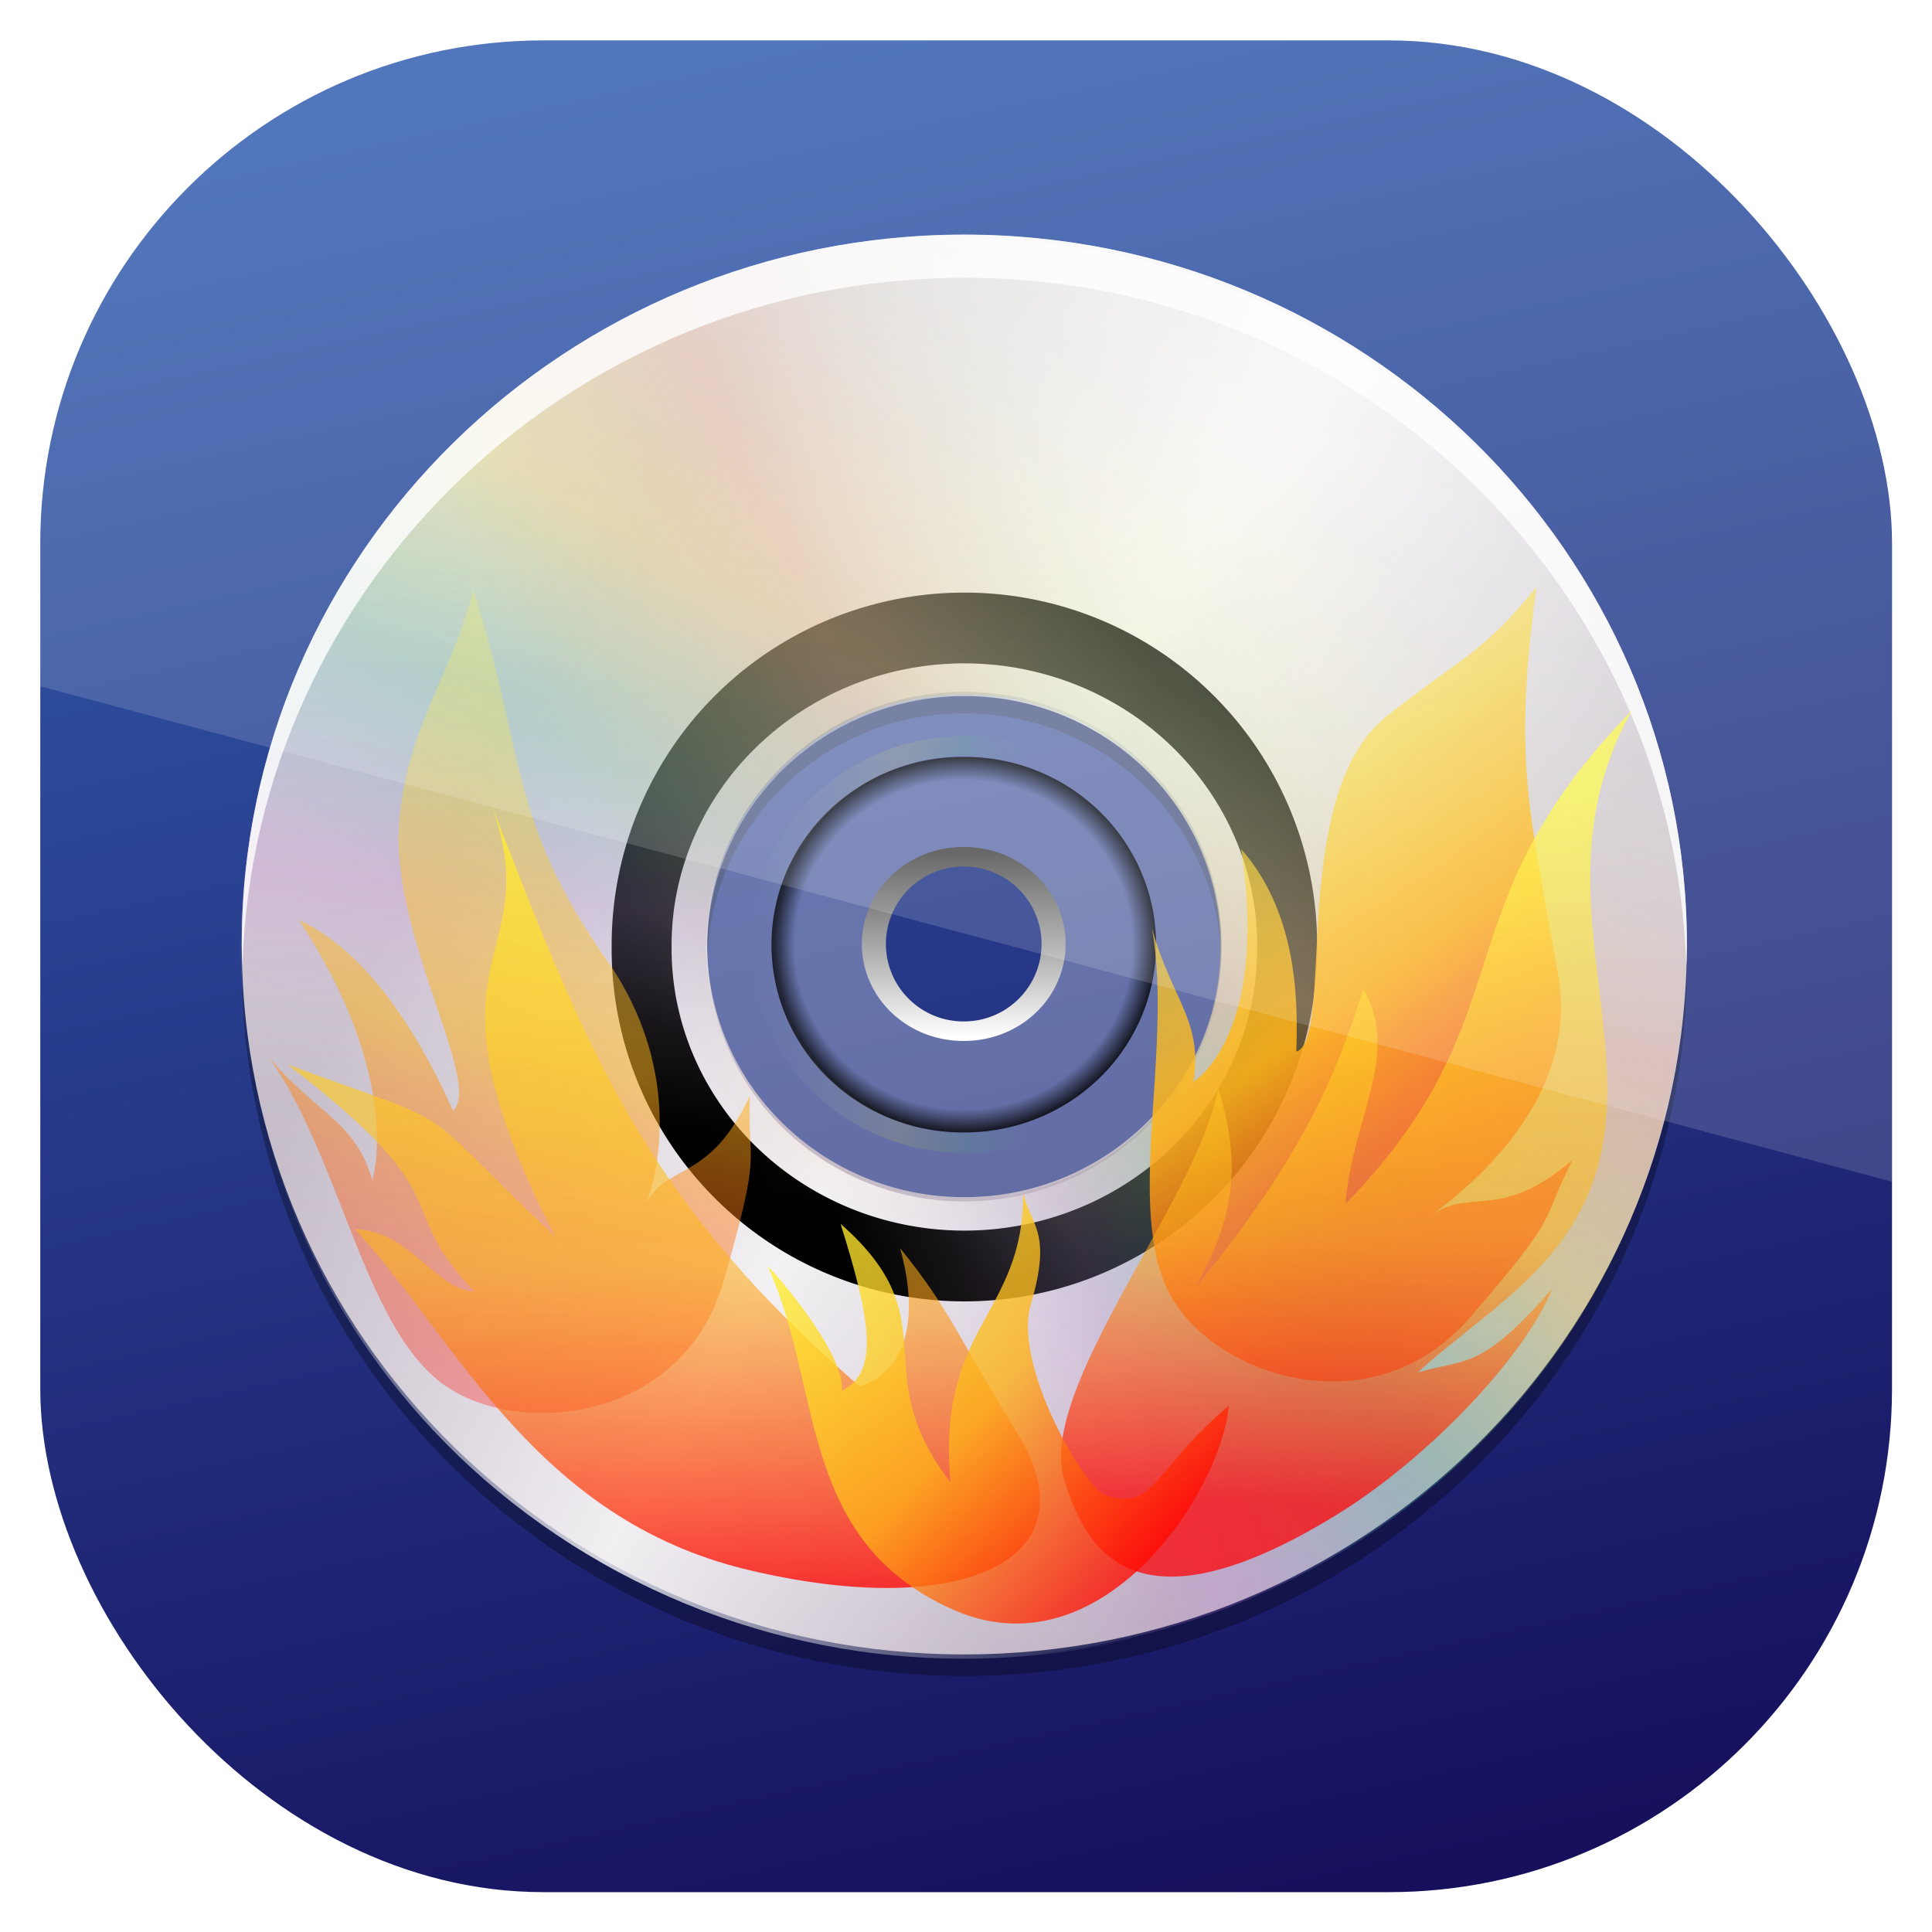 <svg height="96" width="96" xmlns="http://www.w3.org/2000/svg" xmlns:xlink="http://www.w3.org/1999/xlink" xmlns:sodipodi="http://sodipodi.sourceforge.net/DTD/sodipodi-0.dtd" xmlns:inkscape="http://www.inkscape.org/namespaces/inkscape">
 <defs>
  <clipPath clipPathUnits="userSpaceOnUse" id="clipPath3009">
   <path d="m -2,956.362 -96,0 0,33.562 96,25.687 0,-59.25 z" inkscape:connector-curvature="0"/>
  </clipPath>
  <linearGradient x1="66.3" x2="48" y1="88.42" y2="5.988" gradientUnits="userSpaceOnUse" id="linearGradient3201" inkscape:collect="always">
   <stop stop-color="#160f5c" stop-opacity="1"/>
   <stop stop-color="#345eaf" stop-opacity="1" offset="1"/>
  </linearGradient>
  <clipPath clipPathUnits="userSpaceOnUse" id="clipPath3020">
   <rect x="7.75" rx="21.875" y="7.75" height="80.5" width="80.5"/>
  </clipPath>
  <radialGradient cy="61.922" r="33.714" gradientUnits="userSpaceOnUse" id="radialGradient3242" cx="59.894" inkscape:collect="always" gradientTransform="matrix(1 0 0 0.838 0 10.06)">
   <stop stop-color="#000000" stop-opacity="0"/>
   <stop stop-color="#000000" stop-opacity="0" offset="0.85"/>
   <stop stop-color="#000000" stop-opacity="1" offset="1"/>
  </radialGradient>
  <linearGradient x1="25.22" x2="94.57" gradientUnits="userSpaceOnUse" id="linearGradient3244" inkscape:collect="always">
   <stop stop-color="#4d4d4d" stop-opacity="1"/>
   <stop stop-color="#ffffff" stop-opacity="1" offset="1"/>
  </linearGradient>
  <linearGradient x2="0" y1="89.13" y2="34.607" gradientUnits="userSpaceOnUse" id="linearGradient3246" inkscape:collect="always" gradientTransform="matrix(1.01 0 0 1.213 -12.467 -27.299)">
   <stop stop-color="#b8abbd" stop-opacity="1"/>
   <stop stop-color="#dddbde" stop-opacity="1" offset="1"/>
  </linearGradient>
  <linearGradient x1="5" x2="123" gradientUnits="userSpaceOnUse" id="linearGradient3248" inkscape:collect="always" gradientTransform="matrix(0.484 0.28 -0.28 0.484 34.898 -0.899)">
   <stop stop-color="#ffffff" stop-opacity="0"/>
   <stop stop-color="#ffffff" stop-opacity="0" offset="0.15"/>
   <stop stop-color="#ffffff" stop-opacity="1" offset="0.5"/>
   <stop stop-color="#ffffff" stop-opacity="0" offset="0.85"/>
   <stop stop-color="#ffffff" stop-opacity="0" offset="1"/>
  </linearGradient>
  <clipPath id="clipPath3271">
   <rect x="5" y="160" height="59" width="118"/>
  </clipPath>
  <linearGradient x1="5" x2="123" gradientUnits="userSpaceOnUse" id="linearGradient3250" inkscape:collect="always" gradientTransform="matrix(-0.985 0.171 -0.171 -0.985 138.02 271.07)">
   <stop stop-color="#ffffff" stop-opacity="0"/>
   <stop stop-color="#fffc2b" stop-opacity="0.234" offset="0.35"/>
   <stop stop-color="#46d15d" stop-opacity="0.219" offset="0.5"/>
   <stop stop-color="#46d1aa" stop-opacity="0" offset="0.65"/>
   <stop stop-color="#ffffff" stop-opacity="0" offset="1"/>
  </linearGradient>
  <linearGradient x1="5" x2="123" gradientUnits="userSpaceOnUse" id="linearGradient3252" inkscape:collect="always" gradientTransform="matrix(-0.853 0.522 -0.522 -0.853 151.98 240.21)">
   <stop stop-color="#ffffff" stop-opacity="0"/>
   <stop stop-color="#afcff3" stop-opacity="0" offset="0.2"/>
   <stop stop-color="#60a0e7" stop-opacity="0.148" offset="0.35"/>
   <stop stop-color="#db8ef1" stop-opacity="0.211" offset="0.5"/>
   <stop stop-color="#ffffff" stop-opacity="0" offset="0.65"/>
   <stop stop-color="#ffffff" stop-opacity="0" offset="1"/>
  </linearGradient>
  <linearGradient x1="5" x2="123" gradientUnits="userSpaceOnUse" id="linearGradient3254" inkscape:collect="always" gradientTransform="matrix(-0.881 -0.472 0.472 -0.881 90.21 305.62)">
   <stop stop-color="#ffffff" stop-opacity="0"/>
   <stop stop-color="#d5d5d5" stop-opacity="0" offset="0.3"/>
   <stop stop-color="#eb8888" stop-opacity="0.258" offset="0.5"/>
   <stop stop-color="#e28f25" stop-opacity="0" offset="0.7"/>
   <stop stop-color="#ffffff" stop-opacity="0" offset="1"/>
  </linearGradient>
  <linearGradient x1="38.04" x2="57.5" xlink:href="#linearGradient3250" gradientUnits="userSpaceOnUse" id="linearGradient3262" gradientTransform="matrix(1.005 0 0 0.995 0 0)"/>
  <linearGradient x1="239.75" x2="221.44" xlink:href="#linearGradient5748" y1="60.839" y2="35.457" gradientUnits="userSpaceOnUse" id="linearGradient3282" inkscape:collect="always" gradientTransform="matrix(1 0 0 1 11.98 0.201)"/>
  <linearGradient id="linearGradient5748">
   <stop stop-color="#ff0000" stop-opacity="0.565"/>
   <stop stop-color="#fdb01a" stop-opacity="1" offset="0.438"/>
   <stop stop-color="#fffc35" stop-opacity="0.402" offset="1"/>
  </linearGradient>
  <filter color-interpolation-filters="sRGB" id="filter4271" inkscape:collect="always">
   <feGaussianBlur stdDeviation="0.631" inkscape:collect="always"/>
  </filter>
  <linearGradient x1="232.71" x2="233.61" xlink:href="#linearGradient5732" y1="74.71" y2="41.37" gradientUnits="userSpaceOnUse" id="linearGradient3279" inkscape:collect="always" gradientTransform="matrix(1 0 0 1 11.98 0.201)"/>
  <linearGradient id="linearGradient5732">
   <stop stop-color="#ff0000" stop-opacity="1"/>
   <stop stop-color="#fdb01a" stop-opacity="0.73" offset="0.378"/>
   <stop stop-color="#fffc35" stop-opacity="1" offset="1"/>
  </linearGradient>
  <filter color-interpolation-filters="sRGB" id="filter4287" inkscape:collect="always">
   <feGaussianBlur stdDeviation="0.778" inkscape:collect="always"/>
  </filter>
  <linearGradient x1="223.22" x2="247.74" xlink:href="#linearGradient5748" y1="68.01" y2="37.26" gradientUnits="userSpaceOnUse" id="linearGradient3331" inkscape:collect="always" gradientTransform="matrix(1 0 0 1 -26.782 -2.306)"/>
  <filter color-interpolation-filters="sRGB" id="filter4101" inkscape:collect="always">
   <feGaussianBlur stdDeviation="0.633" inkscape:collect="always"/>
  </filter>
  <linearGradient x1="203.69" x2="203.58" xlink:href="#linearGradient5732" y1="78.73" y2="38.919" gradientUnits="userSpaceOnUse" id="linearGradient3276" inkscape:collect="always" gradientTransform="matrix(1 0 0 1 11.98 0.201)"/>
  <filter color-interpolation-filters="sRGB" id="filter4225" inkscape:collect="always">
   <feGaussianBlur stdDeviation="0.654" inkscape:collect="always"/>
  </filter>
  <filter color-interpolation-filters="sRGB" id="filter5898" inkscape:collect="always">
   <feGaussianBlur stdDeviation="0.668" inkscape:collect="always"/>
  </filter>
  <linearGradient x1="221.35" x2="202.68" y1="76.963" y2="60.782" gradientUnits="userSpaceOnUse" id="linearGradient3375" inkscape:collect="always" gradientTransform="matrix(1 0 0 1 12.03 0.024)">
   <stop stop-color="#ff0000" stop-opacity="1"/>
   <stop stop-color="#fdb01a" stop-opacity="1" offset="0.438"/>
   <stop stop-color="#fffc35" stop-opacity="1" offset="1"/>
  </linearGradient>
  <path d="m 92.58,61.922 a 32.686,27.208 0 1 1 -65.371,0 32.686,27.208 0 1 1 65.371,0 z" display="inline" id="SVGCleanerId_0"/>
  <path d="M 74.118,277.117 C 106.199,271.532 127.702,240.963 122.117,208.882 116.532,176.801 85.963,155.298 53.882,160.883 21.801,166.468 0.298,197.037 5.883,229.118 11.468,261.199 42.037,282.702 74.118,277.117 z m -6.517,-37.432 c -11.419,1.988 -22.299,-5.666 -24.287,-17.085 -1.988,-11.419 5.666,-22.299 17.084,-24.287 11.419,-1.988 22.299,5.666 24.287,17.085 1.988,11.419 -5.666,22.299 -17.085,24.287 z" fill="url(#linearGradient3250)" fill-opacity="1" stroke="none" fill-rule="evenodd" id="SVGCleanerId_1"/>
  <path d="M 94.777,269.327 C 122.557,252.338 131.316,216.004 114.327,188.223 97.338,160.443 61.004,151.684 33.223,168.673 5.443,185.662 -3.316,221.996 13.673,249.777 30.662,277.557 66.996,286.316 94.777,269.327 z M 74.954,236.913 c -9.888,6.047 -22.821,2.929 -28.867,-6.958 -6.047,-9.888 -2.929,-22.821 6.958,-28.867 9.888,-6.047 22.821,-2.929 28.867,6.958 6.047,9.888 2.929,22.821 -6.958,28.867 z" fill="url(#linearGradient3252)" fill-opacity="1" stroke="none" fill-rule="evenodd" id="SVGCleanerId_2"/>
  <path d="m 36.154,271.006 c 28.707,15.371 64.481,4.548 79.852,-24.159 15.371,-28.707 4.548,-64.481 -24.159,-79.852 -28.707,-15.371 -64.481,-4.548 -79.852,24.159 -15.371,28.707 -4.548,64.481 24.159,79.852 z m 17.935,-33.495 c -10.218,-5.471 -14.07,-18.204 -8.599,-28.422 5.471,-10.218 18.204,-14.07 28.422,-8.599 10.218,5.471 14.07,18.204 8.599,28.422 -5.471,10.218 -18.204,14.07 -28.422,8.599 z" fill="url(#linearGradient3254)" fill-opacity="1" stroke="none" fill-rule="evenodd" id="SVGCleanerId_3"/>
 </defs>
 <g inkscape:label="Layer 1" inkscape:groupmode="layer" transform="matrix(1 0 0 1 0 -956.36)">
  <g display="inline" clip-path="url(#clipPath3020)" transform="matrix(1.143 0 0 1.143 -6.857 949.51)">
   <rect x="6" rx="6" y="6" fill="url(#linearGradient3201)" fill-opacity="1" fill-rule="nonzero" stroke="none" height="84" width="84"/>
  </g>
  <g transform="matrix(1.088 0 0 1.069 -195.74 951.18)">
   <g transform="matrix(1 0 0 1 175.95 0.947)">
    <path d="m 47.999,15.802 c -18.215,0 -32.998,14.784 -32.998,32.999 0,18.216 14.783,32.999 32.998,32.999 18.215,0 32.998,-14.784 32.998,-32.999 0,-18.216 -14.783,-32.999 -32.998,-32.999 z m 0,21.254 c 6.483,-10e-7 11.745,5.262 11.745,11.745 0,6.483 -5.262,11.745 -11.745,11.745 -6.483,0 -11.745,-5.262 -11.745,-11.745 0,-6.483 5.262,-11.745 11.745,-11.745 z" display="inline" fill="#000000" fill-opacity="1" fill-rule="evenodd" stroke="none" opacity="0.3" inkscape:connector-curvature="0"/>
    <path d="m 47.999,32.56 c -8.412,0 -15.241,6.829 -15.241,15.241 0,8.412 6.829,15.241 15.241,15.241 8.412,0 15.241,-6.829 15.241,-15.241 0,-8.412 -6.829,-15.241 -15.241,-15.241 z m 0,10.767 c 2.47,-1e-6 4.474,2.005 4.474,4.474 0,2.47 -2.004,4.474 -4.474,4.474 -2.47,0 -4.474,-2.005 -4.474,-4.474 0,-2.47 2.004,-4.474 4.474,-4.474 z" display="inline" fill="#ffffff" fill-opacity="1" fill-rule="evenodd" stroke="none" opacity="0.3" inkscape:connector-curvature="0"/>
    <use xlink:href="#SVGCleanerId_0" fill="url(#radialGradient3242)" fill-opacity="1" fill-rule="evenodd" stroke="none" opacity="0.3" inkscape:connector-curvature="0" transform="matrix(0 0.267 -0.321 0 67.852 31.816)"/>
    <use stroke-opacity="1" stroke-width="7.33" xlink:href="#SVGCleanerId_0" fill="none" stroke="url(#linearGradient3244)" stroke-dasharray="none" opacity="0.6" stroke-dashoffset="0" stroke-linecap="round" stroke-linejoin="miter" stroke-miterlimit="4" inkscape:connector-curvature="0" transform="matrix(0 0.124 -0.15 0 57.26 40.35)"/>
    <path d="m 47.999,14.802 c -18.215,0 -32.998,14.784 -32.998,32.999 0,18.216 14.783,32.999 32.998,32.999 18.215,0 32.998,-14.784 32.998,-32.999 0,-18.216 -14.783,-32.999 -32.998,-32.999 z m 0,21.254 c 6.483,-10e-7 11.745,5.262 11.745,11.745 0,6.483 -5.262,11.745 -11.745,11.745 -6.483,0 -11.745,-5.262 -11.745,-11.745 0,-6.483 5.262,-11.745 11.745,-11.745 z" display="inline" fill="url(#linearGradient3246)" fill-opacity="1" fill-rule="evenodd" stroke="none" inkscape:connector-curvature="0"/>
    <path d="M 64.498,19.421 C 48.724,10.313 28.53,15.725 19.423,31.5 10.315,47.275 15.726,67.47 31.501,76.577 47.275,85.685 67.469,80.274 76.576,64.499 85.684,48.724 80.273,28.529 64.498,19.421 z M 53.872,37.827 c 5.615,3.242 7.541,10.43 4.299,16.045 -3.242,5.615 -10.429,7.541 -16.044,4.299 -5.615,-3.242 -7.541,-10.43 -4.299,-16.045 3.242,-5.615 10.429,-7.541 16.044,-4.299 z" display="inline" fill="url(#linearGradient3248)" fill-opacity="1" fill-rule="evenodd" stroke="none" opacity="0.8" inkscape:connector-curvature="0"/>
    <use stroke-opacity="1" stroke-width="6.07" xlink:href="#SVGCleanerId_0" fill="none" stroke="#000000" stroke-dasharray="none" opacity="0.15" stroke-dashoffset="0" stroke-linecap="round" stroke-linejoin="miter" stroke-miterlimit="4" inkscape:connector-curvature="0" transform="matrix(0.451 0 0 0.542 20.99 14.355)"/>
    <g display="inline" transform="matrix(0.344 -0.441 0.441 0.344 -70.64 0.812)">
     <g clip-path="url(#clipPath3271)">
      <use xlink:href="#SVGCleanerId_1" inkscape:connector-curvature="0"/>
      <use xlink:href="#SVGCleanerId_2" inkscape:connector-curvature="0"/>
      <use xlink:href="#SVGCleanerId_3" inkscape:connector-curvature="0"/>
     </g>
     <g clip-path="url(#clipPath3271)" transform="matrix(1 0 0 -1 0 438)">
      <use xlink:href="#SVGCleanerId_1" inkscape:connector-curvature="0"/>
      <use xlink:href="#SVGCleanerId_2" inkscape:connector-curvature="0"/>
      <use xlink:href="#SVGCleanerId_3" inkscape:connector-curvature="0"/>
     </g>
    </g>
    <path d="m 48,14.812 c -18.215,0 -33,14.784 -33,33 0,0.337 0.021,0.665 0.031,1 0.524,-17.758 15.085,-32 32.969,-32 17.884,0 32.445,14.242 32.969,32 0.01,-0.335 0.031,-0.663 0.031,-1 0,-18.216 -14.785,-33 -33,-33 z" display="inline" fill="#ffffff" fill-opacity="1" fill-rule="evenodd" stroke="none" opacity="0.8" inkscape:connector-curvature="0"/>
    <path stroke-width="3.231" d="m 57.777,47.805 c 0,-5.302 -4.33,-9.688 -9.783,-9.688 -5.452,0 -9.772,4.386 -9.772,9.688 0,5.302 4.32,9.679 9.772,9.679 5.452,0 9.783,-4.377 9.783,-9.679 z m -1.102,0 c 0,4.892 -3.94,8.77 -8.681,8.77 -4.741,0 -8.67,-3.879 -8.67,-8.77 0,-4.892 3.929,-8.779 8.67,-8.779 4.741,0 8.681,3.888 8.681,8.779 z" display="inline" fill="url(#linearGradient3262)" color="#000000" fill-opacity="1" stroke="none" visibility="visible" opacity="0.5" inkscape:connector-curvature="0"/>
   </g>
   <path d="m 232.516,47.994 c 1.026,5.874 -1.435,13.56 1.072,17.443 2.272,3.518 9.155,5.691 13.443,0.66 4.289,-5.031 3.147,-4.26 4.701,-7.34 -3.271,2.858 -4.66,1.32 -6.351,2.515 0.701,-0.619 6.763,-4.825 5.691,-11.093 -1.351,-7.899 -2.062,-9.897 -0.99,-18.062 -2.474,3.134 -3.39,3.23 -6.845,6.021 -4.544,3.67 -2.335,15.031 -4.124,15.588 0.026,-1.547 0.289,-6.186 -2.515,-9.402 1.278,8.742 -2.186,10.804 -2.186,10.804 0.441,-2.823 -0.975,-3.797 -1.897,-7.134 z" fill="url(#linearGradient3282)" fill-opacity="1" stroke="none" filter="url(#filter4271)" opacity="0.946" sodipodi:nodetypes="cssccscscccc" inkscape:connector-curvature="0"/>
   <path d="m 235.547,55.442 c -0.941,5.158 -8.324,14.02 -7.029,18.205 0.857,2.768 2.814,7.582 12.339,1.669 4.307,-2.674 8.698,-7.43 9.945,-10.573 -3.259,3.794 -3.865,3.232 -6.152,3.897 2.947,-2.718 6.707,-4.775 8.091,-9.102 2.117,-6.619 -2.654,-13.821 1.707,-21.686 -8.956,9.396 -4.641,14.085 -13.085,22.95 0.28,-3.937 2.55,-6.978 0.809,-9.962 -0.879,2.581 -1.95,6.825 -7.636,13.805 1.476,-2.788 2.238,-5.208 1.011,-9.204 z" fill="url(#linearGradient3279)" fill-opacity="1" stroke="none" filter="url(#filter4287)" opacity="0.855" sodipodi:nodetypes="cssccsccccc" inkscape:connector-curvature="0"/>
   <path d="m 193.754,45.488 c 1.026,5.874 -1.435,13.56 1.072,17.443 2.272,3.518 9.155,5.691 13.443,0.66 4.289,-5.031 3.147,-4.26 4.701,-7.34 -3.271,2.858 -4.66,1.32 -6.351,2.515 0.701,-0.619 4.124,-4.649 3.051,-10.917 -1.351,-7.899 0.577,-10.073 1.65,-18.238 -2.474,3.134 -5.34,4.455 -7.549,8.308 -2.609,4.55 -1.631,12.744 -3.42,13.3 0.026,-1.547 0.113,-7.769 -2.691,-10.986 1.278,8.742 -2.01,12.388 -2.01,12.388 0.441,-2.823 -0.975,-3.797 -1.897,-7.134 z" fill="url(#linearGradient3331)" fill-opacity="1" stroke="none" filter="url(#filter4101)" opacity="0.728" sodipodi:nodetypes="cssccscscccc" inkscape:connector-curvature="0" transform="matrix(0.908 -0.418 0.418 0.908 -2.733 93.71)"/>
   <path d="m 196.116,61.978 c 4.605,5.062 8.182,13.46 17.947,15.836 9.765,2.375 15.88,-0.43 12.317,-6.334 -2.885,-4.781 -3.105,-5.776 -5.367,-8.622 0.88,3.167 0.352,5.718 -1.848,6.422 -9.941,-8.71 -12.581,-15.924 -16.804,-27.009 2.639,7.566 -3.871,6.598 2.903,20.059 -6.862,-6.598 -3.783,-4.839 -12.229,-8.006 8.2,6.405 4.64,6.358 8.534,10.557 -1.76,-0.088 -2.962,-2.837 -5.455,-2.903 z" fill="url(#linearGradient3276)" fill-opacity="1" stroke="none" filter="url(#filter4225)" opacity="0.884" sodipodi:nodetypes="cssccccccc" inkscape:connector-curvature="0"/>
   <path d="m 214.974,63.716 c 2.528,5.601 1.306,12.658 8.398,15.921 6.805,3.13 12.305,-5.424 12.655,-9.448 -3.507,2.992 -3.354,4.947 -5.657,4.141 -0.887,-0.311 -4.221,-5.985 -3.382,-8.864 0.994,-3.412 -0.022,-3.639 -0.35,-5.19 0.038,5.735 -3.963,6.167 -3.324,13.471 -3.963,-5.247 0.038,-7.494 -5.015,-12.014 1.341,4.374 1.808,6.882 0.058,7.756 0.183,-1.75 -3.227,-5.702 -3.382,-5.773 z" fill="url(#linearGradient3375)" fill-opacity="1" stroke="none" filter="url(#filter5898)" opacity="0.888" sodipodi:nodetypes="cscsscccccc" inkscape:connector-curvature="0"/>
  </g>
  <rect x="-96" rx="25" y="958.36" clip-path="url(#clipPath3009)" fill="#ffffff" fill-opacity="1" height="92" opacity="0.15" width="92" transform="matrix(1 0 0 1 98 0)"/>
 </g>
</svg>
